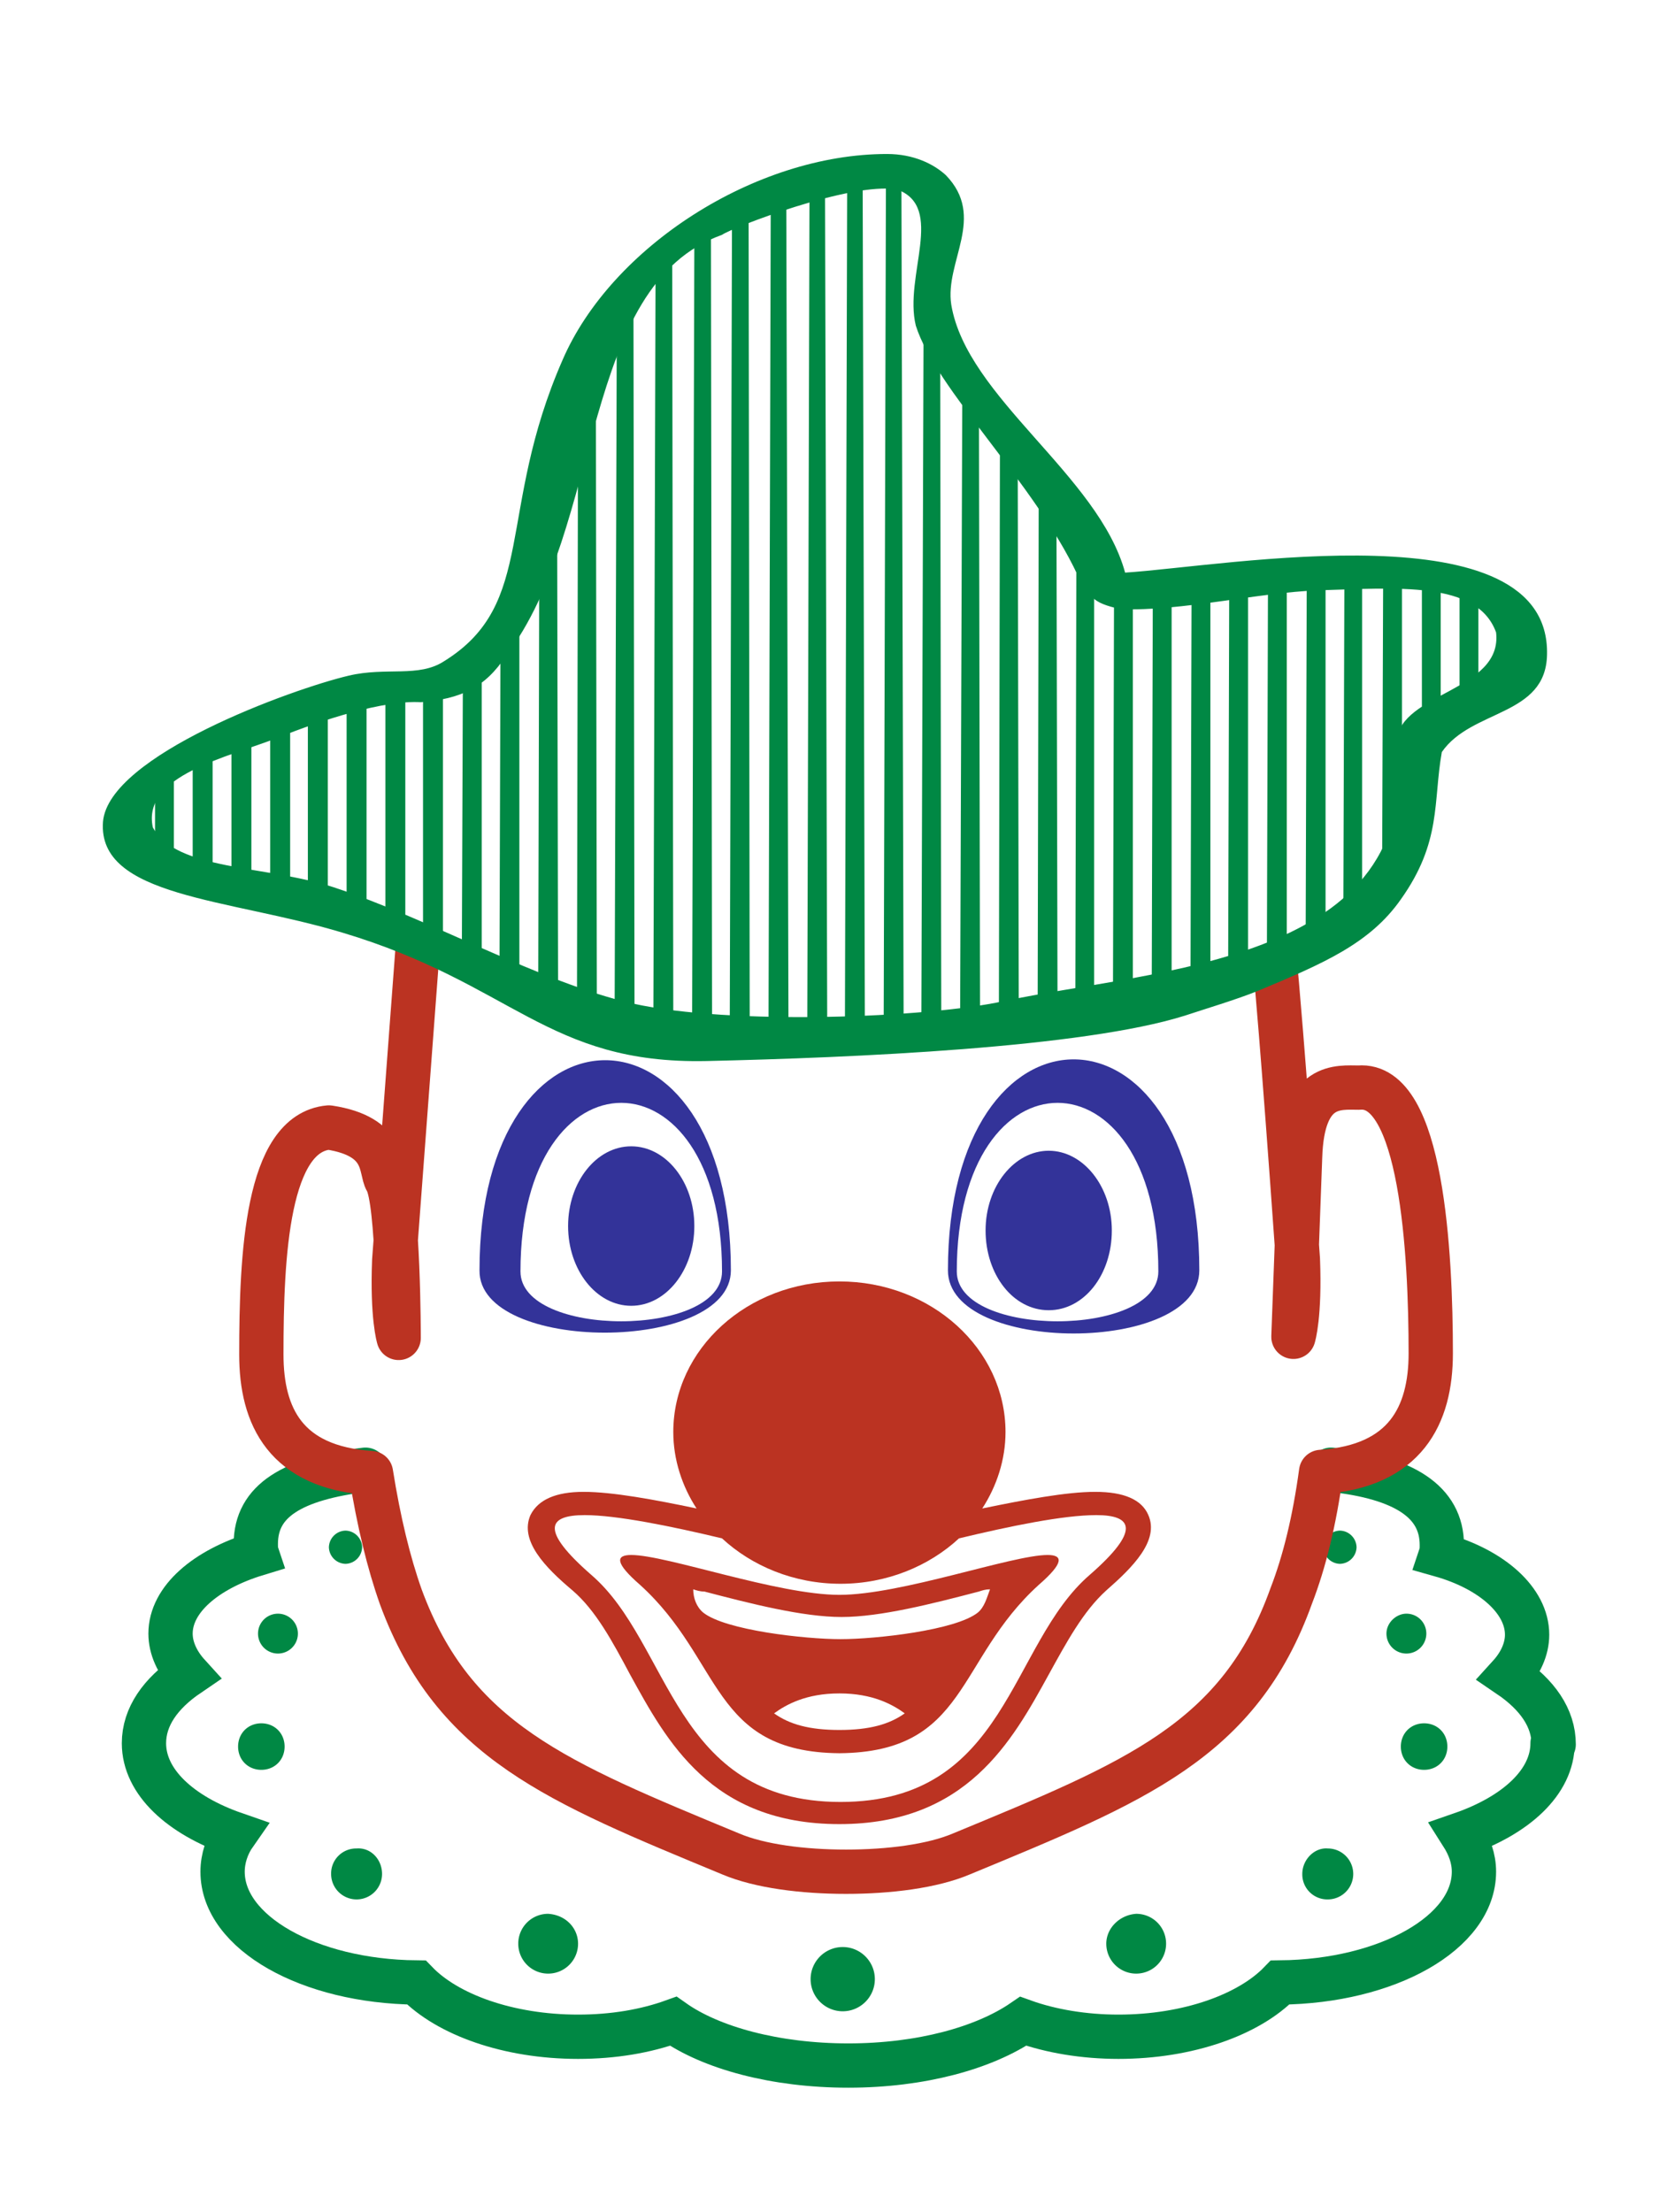 <svg xmlns="http://www.w3.org/2000/svg" width="150" height="200" viewBox="0 0 39.7 52.9"><g transform="matrix(.265 0 0 .265 47.7 -89.4)"><path d="M-81.1 472c-2.6 0-6.3.7-10.2 1.5 1.3-2 2.1-4.4 2.1-6.9 0-7.5-6.7-13.6-15-13.6s-15 6.1-15 13.6c0 2.5.8 4.9 2.1 6.9-3.8-.8-7.6-1.5-10.2-1.5-2.5 0-4.1.7-4.8 2.1-1 2.3 1.3 4.7 3.8 6.8 2.1 1.8 3.6 4.6 5.2 7.6 3.3 6 7.3 13.5 18.9 13.5 11.5 0 15.6-7.5 18.9-13.5 1.6-2.9 3.1-5.7 5.2-7.6 2.4-2.1 4.8-4.5 3.8-6.8-.6-1.4-2.2-2.1-4.8-2.1m-.5 7.5c-7.3 6.3-7.4 20.5-22.5 20.5s-15.3-14.3-22.5-20.5c-4.7-4.1-3.9-5.4-.6-5.4 2.9 0 7.8 1 12.4 2.1 2.7 2.5 6.5 4.1 10.7 4.1s8-1.6 10.7-4.1c4.6-1.1 9.4-2.1 12.4-2.1 3.2 0 4.1 1.3-.6 5.4m-3.8-1.8c-3.2 0-13.2 3.6-18.8 3.6s-15.6-3.6-18.8-3.6c-1.4 0-1.5.7.8 2.7 7.5 6.8 6.4 15.1 18 15.2 11.6-.1 10.5-8.4 18-15.2 2.3-2 2.2-2.7.8-2.7m-18.8 15.8c-2.7 0-4.5-.5-5.9-1.5 1.1-.8 2.9-1.8 5.9-1.8s4.8 1 5.9 1.8c-1.4 1-3.2 1.5-5.9 1.5m12.5-10.6c-2 1.6-9.2 2.4-12.4 2.4s-10.4-.8-12.4-2.4c-.6-.5-.9-1.3-.9-2.1.3.1.6.2 1 .2 4.2 1.1 8.9 2.3 12.4 2.3s8.2-1.2 12.4-2.3c.3-.1.6-.2 1-.2-.3.8-.5 1.6-1.1 2.1" fill="#b32"/><g fill="#339"><path d="M-114 452c0-25.3-22.7-25.3-22.7 0-.1 7.5 22.7 7.5 22.7 0m-19 .1c0-20.3 18.2-20.3 18.2 0 0 6-18.2 6-18.2 0"/><ellipse cx="-123" cy="448" rx="5.7" ry="7.2"/><path d="M-94.4 452c0 7.6 22.7 7.6 22.7 0 0-25.4-22.7-25.4-22.7 0m.8.1c0-20.3 18.2-20.3 18.2 0 0 6-18.2 6-18.2 0m8.3-10.9c-3.1 0-5.7 3.2-5.7 7.2s2.5 7.2 5.7 7.2 5.7-3.2 5.7-7.2-2.6-7.2-5.7-7.2"/></g><path d="M-147 470c-6.6.8-9.9 2.8-9.9 6.7 0 .3 0 .6.1.9-4.6 1.4-7.8 4.1-7.8 7.2 0 1.3.6 2.6 1.6 3.7-2.5 1.7-4 3.8-4 6.2 0 3.5 3.3 6.5 8.2 8.2-.7 1-1.1 2.2-1.1 3.4 0 5.5 7.8 9.9 17.5 10 2.8 2.9 8.3 4.9 14.6 4.9 3.2 0 6.1-.5 8.6-1.4 3.4 2.4 9.2 4 15.8 4s12.3-1.6 15.8-4c2.5.9 5.5 1.4 8.6 1.4 6.3 0 11.8-2 14.6-4.9 9.7-.1 17.5-4.5 17.5-10 0-1.2-.4-2.3-1.1-3.4 4.9-1.7 8.2-4.7 8.2-8.2m.1.1c0-2.4-1.5-4.5-4-6.2 1-1.1 1.6-2.4 1.6-3.7 0-3.1-3.2-5.9-7.8-7.2.1-.3.1-.6.1-.9 0-3.9-3.4-6.1-10-6.8" fill="none" stroke="#084" stroke-linecap="round" stroke-miterlimit="10" stroke-width="4"/><path d="M-101 516c0 1.6-1.3 2.9-2.9 2.9s-2.9-1.3-2.9-2.9 1.3-2.9 2.9-2.9 2.9 1.3 2.9 2.9zm-26.8-3.2a2.7 2.7 0 1 1-5.4 0 2.69 2.69 0 0 1 2.7-2.7c1.6.1 2.7 1.3 2.7 2.7zm-17.7-6.3a2.3 2.3 0 1 1-4.6 0 2.26 2.26 0 0 1 2.3-2.3c1.3-.1 2.3 1 2.3 2.3zm-8.8-11.5c0 1.2-.9 2.1-2.1 2.1s-2.1-.9-2.1-2.1.9-2.1 2.1-2.1 2.1.9 2.1 2.1zm1.2-10.2a1.8 1.8 0 1 1-3.6 0 1.8 1.8 0 1 1 3.6 0zm5.8-7.8a1.54 1.54 0 0 1-1.5 1.5 1.54 1.54 0 0 1-1.5-1.5 1.54 1.54 0 0 1 1.5-1.5 1.54 1.54 0 0 1 1.5 1.5zm67.2 35.8a2.7 2.7 0 1 0 5.4 0 2.69 2.69 0 0 0-2.7-2.7c-1.5.1-2.7 1.3-2.7 2.7zm17.7-6.3a2.26 2.26 0 0 0 2.3 2.3 2.3 2.3 0 1 0 0-4.6c-1.2-.1-2.3 1-2.3 2.3zm8.9-11.5c0 1.2.9 2.1 2.1 2.1s2.1-.9 2.1-2.1-.9-2.1-2.1-2.1-2.1.9-2.1 2.1zm-1.3-10.2a1.8 1.8 0 1 0 3.6 0A1.79 1.79 0 0 0-53 483c-.9 0-1.8.8-1.8 1.8zm-5.7-7.8a1.54 1.54 0 0 0 1.5 1.5 1.54 1.54 0 0 0 1.5-1.5 1.54 1.54 0 0 0-1.5-1.5 1.54 1.54 0 0 0-1.5 1.5z" fill="#084"/><path d="M-64.8 425s.6 6.2 2 26c.2 5.1-.4 7-.4 7l.6-16.2c.2-6.8 3.5-6.3 5.3-6.3 5.7-.5 6.5 15 6.5 24 0 5.6-2.3 10.2-9.9 10.7-.6 4.4-1.5 8.1-2.7 11.2h0c-4.7 13.1-14.1 16.8-29.8 23.3-2.6 1.1-6.5 1.6-10.4 1.6s-7.8-.5-10.4-1.6c-15.7-6.5-25-10.2-29.8-23.2h0c-1.1-3.1-2-6.8-2.7-11.2-7.7-.5-9.9-5.1-9.9-10.7 0-9 .5-20 6.1-20.5 5.3.8 4.6 3.8 5.2 4.8 1.1 1.8 1.1 14.2 1.1 14.2s-.6-1.9-.4-7l2.1-28" fill="none" stroke="#b32" stroke-linecap="round" stroke-linejoin="round" stroke-miterlimit="10" stroke-width="4"/><g fill="#084"><path d="M-78.4 389c-2.4-8.8-14.3-15.8-15.7-24.2-.6-3.9 3.2-7.9-.5-11.7-1.1-1-2.9-1.9-5.3-1.9-11.9 0-24.9 8.4-29.3 18.6-6 13.7-2.3 22-10.7 27.2-2.3 1.5-5.2.5-8.6 1.3-5.1 1.2-21.7 7.2-22.2 13.2-.5 6.8 11.3 6.9 21.6 10 15.4 4.6 18.5 11.9 32.9 11.6 13.3-.3 34-1.2 43.2-4.1 1.5-.5 4.8-1.5 6.5-2.2 6-2.5 10.2-4.3 13-8.3 3.7-5.2 2.9-8.8 3.7-13.3 2.7-3.9 9.4-3.2 9.5-8.8.3-13.3-28.9-8-38.1-7.4zm24.5 15.2c2.7 20.1-22 20.6-35.5 23.5-6.9 1.5-24.5 2.2-33.5.2-8.3-1.9-18.2-7.6-27-10.5-6.2-2-14.2-1.5-16.3-5.4-1-4.7 6.7-6.3 11.3-8.1 4-1.6 9.5-3.4 12.9-3.2 3.6-.3 5.8-1.3 7.7-4.2 8.9-11.7 6.6-33.4 19.5-38 .8-.6 11.6-4.8 15.8-4.1 4.4 1.6.6 7.8 1.7 12.3 1.8 5.7 10.7 14.2 14.6 22.5 1.2 2 1.2 2.5 3.9 3.1 5.5.2 12.4-1.5 17.8-1.7 7.1-.2 14.4-.9 16.1 3.8.6 5.3-8.6 5.4-9 9.8z"/><path d="M-166 408v8c.2 0 .4.1.6.1l1.1.3v-9.2zm3.4-1.5v10.4c.6.2 1.2.3 1.8.5v-11.6zm3.5-1.5v12.8c.6.2 1.2.3 1.8.5v-14.1zm3.7-1.5c-.1 0-.1.1-.2.1v15.3c.6.2 1.2.4 1.8.5v-16.5zm3.2-1.2v17.6l1.8.6v-18.8zm3.5-1.1V421l1.8.6v-20.9zm3.5-.9v21.9l1.8.6v-23zm3.4-1v24.2l1.8.7v-25.4c-.6.1-1.2.3-1.8.5zm3.6-1.2c-.1 0-.1 0 0 0l-.1 26.7c.6.2 1.2.5 1.8.8v-28.5c-.5.4-1.1.8-1.7 1zm3.4-4.6l-.1 32.9 1.8.8v-36.1c-.5.8-1.1 1.6-1.7 2.4zm5.1-14.8l-1.6 7.6-.1 41.8 1.2.6c.2.1.4.2.6.4zm1.9-6l-.1 56.9c.6.8 1.2 1 1.8.6l-.1-60.8c-.6 1-1.1 2.1-1.6 3.3zm3.5-6.8l-.2 63.6c.6.8 1.2 1 1.8.6l-.1-67zm3.5-5l-.2 68.6c.6.8 1.2 1 1.8.6l-.1-70c-.6.3-1 .6-1.5.8zm3.5-1.8l-.2 70.5c.6.8 1.2 1 1.8.6l-.1-71.8c-.6.2-1.1.4-1.5.7zm3.4-1.9l-.2 72.3c.6.8 1.2 1 1.8.6l-.1-73.7c-.5.3-1 .6-1.5.8zm3.5-1.9l-.2 74.2c.6.8 1.2 1 1.8.6l-.2-75.7zm4.9-1.6l.2 76.4c-.6.4-1.2.2-1.8-.6l.2-75.2c.5-.6.9-.8 1.4-.6zm3.4 0l.2 76.4c-.6.4-1.2.2-1.8-.6l.2-75.2c.5-.6 1-.8 1.4-.6zm3.5 0l.2 76.4c-.6.4-1.2.2-1.8-.6l.2-75.2c.5-.6.9-.8 1.4-.6zm2.6 14.1c-.3-.4-.4-.7-.6-1.1l-.2 62.8c.6.8 1.2 1 1.8.6l-.1-60.6c-.4-.5-.7-1.1-.9-1.7zm3.7 4.7c-.2-.2-.4-.3-.6-.6-.1-.1-.1-.2-.2-.3l-.2 57.8c.6.8 1.2 1 1.8.6l-.1-56.2c-.3-.3-.5-.8-.7-1.3zm3.7 4c-.4-.3-.8-.5-1.1-.8l-.1 53.8c.6.8 1.2 1 1.8.6l-.1-52.1c-.2-.5-.3-1-.5-1.5zm3.2 4.9c-.3-.2-.6-.4-.8-.6l-.1 48.7c.6.8 1.2 1 1.8.6l-.1-46.5c-.4-.7-.6-1.5-.8-2.2zm4.1 7.9c-.5-.6-1-1.4-1.5-2.2l-.1 42.4c.2.3.4.5.6.7.3-.4.7-.7 1.1-1v-39.8zm1.9 1.3l-.1 37.9c.2 0 .5-.1.7-.1.4 0 .7-.1 1.1-.1v-37.6c-.6.1-1.1.1-1.7-.1zm3.5.2l-.1 37.3c.6-.1 1.2-.2 1.8-.4v-36.8c-.6 0-1.1-.1-1.7-.1zm3.5.1l-.1 36.5c.6-.1 1.2-.3 1.8-.4v-36.2c-.6 0-1.2 0-1.7.1zm3.4-.3l-.1 35.9c.4-.1.7-.1 1.1-.2.2-.2.4-.3.7-.5v-35.4c-.6.1-1.1.2-1.7.2zm3.5-.3l-.1 34.6 1.8-.9v-33.9zm3.5-.3l-.1 33.3 1.4-.6c.1-.1.2-.1.4-.2v-32.6c-.6 0-1.2 0-1.7.1zm4-.2h-.6l-.1 31.9 1.4-.6c.1-.1.2-.3.3-.4v-30.8c-.3-.1-.6-.1-1-.1zm2.9 0l-.1 28.6c.5-.7 1-1.4 1.4-2.2.1-.3.3-.6.4-.9v-25.6c-.6.1-1.1.1-1.7.1zm4.8 0h-1.3v14.1c.5-.5 1-.9 1.7-1.2v-12.8c-.2 0-.3-.1-.4-.1zm3.5 1.3l-1.4-.6v10.8c.5-.4 1-.7 1.1-.9.2-.2.4-.3.6-.5v-8.7c-.1 0-.2 0-.3-.1zm2.1 1.1v6.3c.5-.4 1-.8 1.6-1.1 0 0 .1 0 .1-.1v-4.4c-.6-.1-1.2-.4-1.7-.7z"/></g></g></svg>